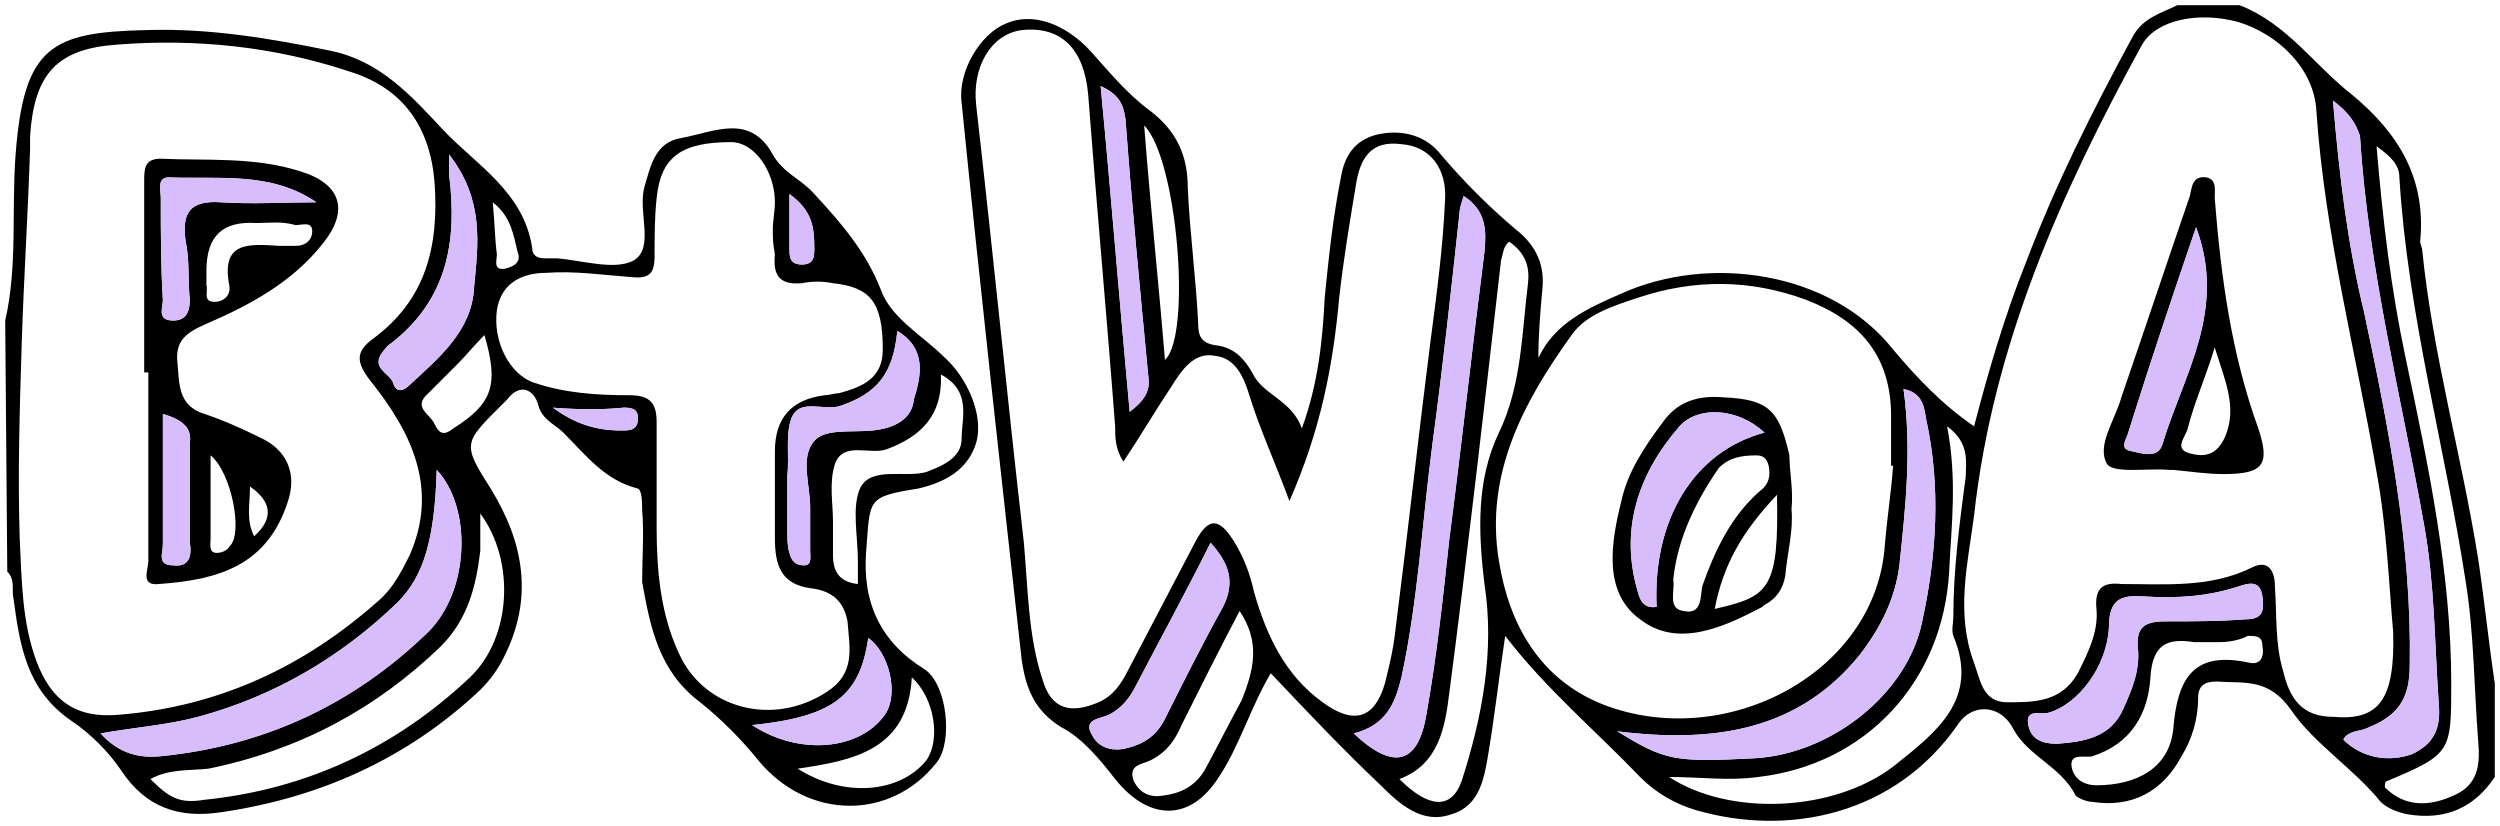 <?xml version="1.0" encoding="UTF-8"?>
<svg id="_图层_2" data-name="图层 2" xmlns="http://www.w3.org/2000/svg" viewBox="0 0 120.5 39.81">
  <defs>
    <style>
      .cls-1 {
        fill: #d7bdfb;
      }
    </style>
  </defs>
  <g id="_图层_2-2" data-name=" 图层 2">
    <g>
      <path d="M58.35,26.16c-1.2,2.4-2.4,4.59-3.6,6.89-.3,.6-.7,1.1-1.3,1.4-.4,.2-1.3,.2-.8,1,.3,.6,1,.8,1.7,.6,.8-.2,1.4-.6,1.8-1.4,.9-1.8,1.8-3.6,2.8-5.4,.6-1.2,.3-2.09-.6-3.09Zm61.9,6.79v4.5c-1,1.5-2.4,2.1-4.2,1.8-.5-.1-1-.3-1.3-.6-1.3-1.6-3.2-2.8-4.3-4.4s-2.3-1.3-3.6-1.4c-.6,0-.9,.2-.9,.8,0,1-.3,2-.8,2.8-.9,1.7-2.4,2.5-4.3,2.2-.3,0-.7-.2-.8-.3-.7-1.4-2.3-1.9-3-3.2-.6-1.2-2-1.3-2.7-.2-3,4.3-8.1,5.4-12.6,4.1-1-.3-1.9-.8-2.7-1.6-2.1-2.2-4.5-4.2-6.5-6.8-.3,2-.5,3.8-.8,5.6-.2,1.2-.4,2.6-1.8,3-1.4,.5-2.5-.5-3.4-1.4-1.8-1.7-3.5-3.5-5.3-5.4-1,1.7-1.5,3.5-2.5,5-1.4,2.2-3.4,2.1-5,.1-.7-.9-1.6-2-2.6-2.5-1.3-.8-1.7-1.9-1.9-3.2-1-9-2-17.9-2.9-26.9-.2-1.5,.9-3.3,2.1-3.8,1.3-.6,2.9,0,4.1,1.3,.9,1,1.8,2.1,2.9,2.9,1.3,1,1.8,2.2,1.8,3.7,.1,2.2,.4,4.4,.5,6.5,0,.6,.1,1,.9,1.1s1.3,.6,1.7,1.3c.5,1.1,1.9,1.3,2.4,2.7,.8-2.2,1-4.3,1.1-6.3,.2-2,.4-3.9,.8-5.9,.2-1.1,.8-1.8,1.9-2s2.2,.1,2.9,1c1.1,1.3,2.3,2.5,3.6,3.6,.9,.7,1.4,1.6,1.3,2.8-.1,1.1-.2,2.2-.2,3.4,.8-1.7,2.4-2.4,4-3.1,4.2-1.9,10.1-1.1,13.1,2.7,1.1,1.3,2.3,2.6,3.9,3.7,.7-2.7,1.5-5.4,2.5-7.9,1.4-3.7,3.2-7.3,5.1-10.8,.5-1,1.4-1.2,2.2-1.6h3c2.3,.9,3.6,2.9,5.4,4.3,2.3,1.9,3.6,4.1,3.3,7.1,0,.1,.1,.3,.1,.4,.5,5,1.9,9.9,2.7,14.9,.3,2,.5,4,.8,6Zm-2,5.4c1.2-.5,1.3-1.5,1.2-2.6-.2-2.6-.2-5.2-.6-7.7-1-6.5-2.8-12.9-3.2-19.5,0-.6-.4-1-1.1-1.5,.3,3.6,.7,6.9,1.4,10.2,1.1,5.2,2.2,10.4,2.2,15.7,0,3.3,0,3.4-3.1,4.7-.1,0-.1,.2-.1,.3,1,1,2.2,.9,3.3,.4Zm-2-2c1.1-.5,1.4-1.3,1.3-2.4-.2-2.9-.2-5.8-.7-8.6-1.1-6.2-2.7-12.4-3.1-18.8-.2-.6-.5-1.1-1.3-1.7,.3,3.6,.7,6.9,1.5,10.2,1.2,5.6,2.3,11.3,2.2,17,0,1.7-.6,2.5-2.2,3.1-.3,.1-.8,.1-1,.5,.9,.9,2.2,1.1,3.3,.7Zm-3.8-1.8c2.2,.2,3-.8,2.9-4.1-.2-2.2-.3-5-.8-7.7-1-5.8-2.5-11.5-2.9-17.4-.1-2-1.8-3.7-3.8-4.3-1.9-.5-3.9-.1-4.6,1.1-3.9,7.1-7.2,14.5-8.1,22.7-.3,2.3-.9,4.7,0,7.1,.3,.8,.4,1.9,1.6,1.9,1.3,0,2.6,0,3.4-1.4,.5-1,1-2,.9-3.1-.1-1,.3-1.3,1.2-1.2,2.1,0,4.3,.2,6.3-.8,.8-.4,1.1,.2,1.1,.9,.1,1.4,0,2.8,.4,4.1,.3,1.3,.9,2.2,2.4,2.2Zm-4.2-4.7c.8,0,.9-.4,.8-1.1s-.5-.7-1.1-.5c-1.5,.5-3,.6-4.6,.5-1.2-.1-1.7,.2-1.7,1.5-.1,1.9-1.5,3.7-2.9,4.1-.3,.1-1.1-.2-1,.5,.1,.8,.7,1,1.4,1,1.3-.1,2.6-.3,3.2-1.7,.4-.9,.8-1.8,.7-2.9-.1-1,.3-1.3,1.3-1.3,1.3,0,2.6,0,3.9-.1Zm.2,2.1c.5,.1,.7-.3,.6-.8,0-.5-.3-.5-.7-.5-.6,.3-1.2,.3-1.4,.3h-1.2c-1.3-.2-2,.1-2.1,1.7-.1,1.7-.9,3.2-2.8,3.8-.3,.1-1.1-.2-1,.5,.1,.6,.6,.9,1.2,.9,1.9,0,3.5-.8,3.7-2.7,.2-2.5,1-3.8,3.7-3.2Zm-13.7-9c0-.7,.2-1.6-.9-2.4,.5,2.6,.2,4.8,.1,7-.3,5.3-4,9.3-9.2,9.9-1.4,.2-2.8,0-4.3,0,2.9,1.9,7.9,1.7,10.8-.5,2-1.6,4.2-3.2,2.9-6.3-.1-.3,0-.6,0-.9,0-2.3,.3-4.5,.6-6.8Zm-2.1,7c.7-3.2,.9-6.5,.2-9.7-.1-.5-.1-1.3-1.1-1.5,.4,2.9,.1,5.7-.2,8.5-.2,1.6-.9,3-1.9,4.3-2.9,3.6-6.9,4.3-11.7,3.7,2.3,1.4,2.7,1.5,6.6,1.3,3.7-.2,7.4-3.1,8.1-6.6Zm-1.4-7.5h-.1v-2.4c0-2.9-1.5-4.6-4.1-5.6-2.7-1-5.4-1-8.1-.1-1.2,.4-2.5,.8-3.2,1.8-2.3,3.2-4.2,6.7-3.5,10.9,.5,3.1,2,5.7,5,6.9,5.9,2.3,13.2-1.5,13.6-7.7,.1-1.2,.3-2.5,.4-3.8Zm-17.6-8.8c.1-.9-.2-1.5-.9-2-.3,.2-.3,.6-.4,.9-.8,7-1.6,14-2.5,20.9-.2,1.6-.5,3.4-2.4,4.1,1.4,1.4,2.5,1.5,3,.1,1-3.1,1.6-6.3,1.1-9.5-.3-2.5-.4-5,.7-7.3s1.1-4.8,1.4-7.2Zm-2.1-1.5c.1-1,.1-2-1-2.7-.1,.3-.2,.6-.2,.8-.4,3.7-.8,7.4-1.3,11.1-.5,3.8-.7,7.6-1.5,11.3-.3,1.2-.7,2.3-2.3,2.7,1.9,1.8,3.1,1.5,3.5-.9,.5-2.8,.8-5.6,1.1-8.4,.6-4.6,1.1-9.2,1.7-13.9Zm-1.9-2.5c.1-1.5-.7-2.6-2.1-2.7-1.5-.2-2,.7-2.2,2-.3,1.8-.6,3.6-.8,5.4-.3,3.3-.9,6.4-2.4,9.8-.7-1.9-1.4-3.4-1.9-5-.3-1-.7-1.9-1.7-2-1-.2-1.6,.7-2.1,1.5-.8,1.2-1.5,2.4-2.3,3.6-.4-.6-.4-1.2-.4-1.7-.4-5.3-.9-10.7-1.3-16-.2-2.2-1.3-3.3-3.2-3.1-1.5,.2-2.4,1.8-2.2,3.6,.8,7,1.5,14.1,2.3,21.1,.2,2.2,.2,4.5,.9,6.6,.4,1.4,1.3,1.7,2.7,1.1,.7-.3,1.1-.9,1.4-1.5l3.3-6.3c.6-1.1,1.1-1.1,1.8,0,.5,.8,.8,1.6,1,2.5,.6,2.1,1.5,4,3.3,5.3,1.5,1.1,2.5,.8,3-.9,.2-.8,.4-1.6,.5-2.5,.6-4.7,1.1-9.3,1.7-14,.3-2.3,.6-4.5,.7-6.8Zm-9.8,24.1c.6-1.5,.9-2.8-.1-4.3-1,1.9-1.9,3.7-2.8,5.5-.3,.7-.7,1.3-1.5,1.7-.4,.2-1.1,.2-.8,1,.3,.6,.8,.8,1.4,.7,.8-.1,1.5-.4,2-1.2,.6-1.1,1.2-2.3,1.8-3.4Zm-3.7-16.4c1.3-1.2,.6-9.7-1-11.3,.3,3.9,.7,7.6,1,11.3Zm-1.7,2.5c.8-.6,1-1.1,.9-1.7-.4-4.2-.8-8.3-1.1-12.4-.1-.7-.3-1.2-1.2-1.6,.5,5.2,.9,10.3,1.4,15.7Z"/>
      <path class="cls-1" d="M117.55,33.95c.1,1.1-.2,1.9-1.3,2.4-1.1,.4-2.4,.2-3.3-.7,.2-.4,.7-.4,1-.5,1.6-.6,2.2-1.4,2.2-3.1,.1-5.7-1-11.4-2.2-17-.8-3.3-1.2-6.6-1.5-10.2,.8,.6,1.1,1.1,1.3,1.7,.4,6.4,2,12.6,3.1,18.8,.5,2.8,.5,5.7,.7,8.6Z"/>
      <path class="cls-1" d="M109.05,28.75c.1,.7,0,1.1-.8,1.1-1.3,.1-2.6,.1-3.9,.1-1,0-1.4,.3-1.3,1.3,.1,1.1-.3,2-.7,2.9-.6,1.4-1.9,1.6-3.2,1.7-.7,0-1.3-.2-1.4-1-.1-.7,.7-.4,1-.5,1.4-.4,2.8-2.2,2.9-4.1,0-1.3,.5-1.6,1.7-1.5,1.6,.1,3.1,0,4.6-.5,.6-.2,1-.2,1.1,.5Z"/>
      <path d="M108.85,20.65c.6,1.8,.2,2.2-1.7,2.2-.7,0-1.4-.1-2.4-.2h-.2c-1-.1-2.7,.2-3-.3-.5-.9,.4-2.1,.7-3.2,1.1-3.2,2.2-6.5,3.3-9.7,.1-.4,.1-1,.8-.9,.5,.1,.4,.6,.4,1,.3,3.8,.8,7.5,2.1,11.1Zm-1.6,.4c.6-1.4,0-2.7-.5-4.3-.5,1.6-1,2.7-1.3,3.9-.1,.4-.7,1,.1,1.2,.7,.2,1.3,.1,1.7-.8Zm-3,.3c1-3.3,3.1-6.4,1.6-10.4-1.2,3.5-2.3,6.8-3.3,10-.1,.3-.4,.7,.2,.8,.5,.1,1.3,.4,1.5-.4Z"/>
      <path class="cls-1" d="M105.85,10.95c1.5,4-.6,7.1-1.6,10.4-.2,.8-1,.5-1.5,.4-.6-.1-.3-.5-.2-.8,1-3.2,2.1-6.5,3.3-10Z"/>
      <path class="cls-1" d="M92.85,20.25c.7,3.2,.5,6.5-.2,9.7-.7,3.5-4.4,6.4-8.1,6.6-3.9,.2-4.3,.1-6.6-1.3,4.8,.6,8.8-.1,11.7-3.7,1-1.3,1.7-2.7,1.9-4.3,.3-2.8,.6-5.6,.2-8.5,1,.2,1,1,1.1,1.5Z"/>
      <path d="M86.25,21.95c0,.8,.2,1.7,.1,2.6,.1,1-.2,2.1-.3,3.2-.1,.6-.4,1.1-1,1.4l-.1,.1c-1.9,1-4.1,2-5.9,.6-1.8-1.3-1.4-3.7-.9-5.7,.3-1.4,1.1-2.6,2-3.8,.7-1,1.7-1.3,2.9-1.2,2.2,.1,2.7,.6,3.2,2.8Zm-3.6,7.4c2.6-.6,3.1-.9,3-5.5-1.7,1.8-2.6,3.4-3,5.5Zm2.2-5.7c.4-.3,.5-.7,.4-1.2-.1-.4-.3-.5-.6-.5-.7,0-1.3,.1-1.8,.6-1.1,1.6-2,3.4-2.2,5.4,.1,.5-.3,1.4,.5,1.5,.9,.2,.8-.7,.9-1.2,.6-1.7,1.4-3.4,2.8-4.6Zm.2-2.8c-1.3-1.2-3.2-1.3-4.1-.3-2,2.3-2.9,5-2,8,.1,.4,.3,.8,.9,.7-.2-4.2,1.8-7.5,5.2-8.4Z"/>
      <path class="cls-1" d="M80.95,20.55c.9-1,2.8-.9,4.1,.3-3.4,.9-5.4,4.2-5.2,8.4-.6,.1-.8-.3-.9-.7-.9-3,0-5.7,2-8Z"/>
      <path class="cls-1" d="M70.55,9.45c1.1,.7,1.1,1.7,1,2.7-.6,4.7-1.1,9.3-1.7,13.9-.3,2.8-.6,5.6-1.1,8.4-.4,2.4-1.6,2.7-3.5,.9,1.6-.4,2-1.5,2.3-2.7,.8-3.7,1-7.5,1.5-11.3,.5-3.7,.9-7.4,1.3-11.1,0-.2,.1-.5,.2-.8Z"/>
      <path class="cls-1" d="M58.35,26.16c.9,1,1.2,1.89,.6,3.09-1,1.8-1.9,3.6-2.8,5.4-.4,.8-1,1.2-1.8,1.4-.7,.2-1.4,0-1.7-.6-.5-.8,.4-.8,.8-1,.6-.3,1-.8,1.3-1.4,1.2-2.3,2.4-4.49,3.6-6.89Z"/>
      <path class="cls-1" d="M55.35,18.15c.1,.6-.1,1.1-.9,1.7-.5-5.4-.9-10.5-1.4-15.7,.9,.4,1.1,.9,1.2,1.6,.3,4.1,.7,8.2,1.1,12.4Z"/>
      <path d="M1.05,16.45c-.1,3.2-.2,6.3-.1,9.5,.1,2,.1,4,.8,5.9s1.9,2.8,4,2.6c4.8-.4,8.9-2.3,12.5-5.5,.7-.6,1.1-1.4,1.5-2.2,1.4-3.2,.1-5.9-1.9-8.4-.7-.9-.7-1.4,.1-2,2.6-1.9,3.2-4.5,3-7.5-.2-2.7-1.5-4.6-4.1-5.4-3.6-1.2-7.4-1.6-11.2-1.3-2.9,.2-4,1.4-4.2,4.4v.6c-.1,3.1-.3,6.2-.4,9.3Zm44.5,.8c1,.9,1.9,2.7,1.5,4.1-.4,1.3-1.5,1.9-2.8,2.2-2.5,.4-2.3,.5-2.5,3s.7,4.4,2.8,5.7c1.1,.7,1.4,3.5,.6,4.5-2.2,2.8-6.2,2.8-8.6-.1-.8-1-1.8-2-2.8-2.8-2-1.5-2.4-3.6-2.8-5.8,0-1.1,.1-2.3,0-3.5,0-.3,0-.9-.2-1-1.6-.4-2.5-1.6-3.6-2.7-.4-.4-1-.6-1.2-1.3-.2-.8-.9-1.1-1.5-.3l-.2,.2c-1.9,1.9-2,1.9-.6,4.1,1.6,2.6,2.1,5.3,.6,8.2-.3,.6-.7,1.1-1.1,1.5-3.5,3.3-7.7,5.2-12.5,5.9-2,.3-3.6-.2-4.8-2-.6-.9-1.5-1.8-2.4-2.4-2.2-1.5-2.5-3.7-2.8-5.9-.1-.4,.1-.9-.3-1.3l-.1-12.1c.6-2.6,.3-5.3,.5-8C1.15,2.25,2.45,1.55,7.05,1.45c3-.1,6,.4,8.9,1,2.4,.5,3.9,2.2,5.4,3.8,1.6,1.7,3.9,3,4.3,5.7,0,.4,.3,.5,.6,.5h.6c1.2,.1,2.8,.6,3.7,.1,1-.6,.2-2.3,.5-3.5,.3-1,.5-2.2,1.8-2.4,1.6-.3,3.3-1.2,4.4,.8,.5,.9,1.4,1.2,2,1.9,1.3,1.4,2.5,2.8,3.2,4.6,.5,1.4,2,2.2,3.1,3.3Zm.8,3.9c0-1,.5-2.3-1-3.1,.1,2-1,3-2.6,3.6-.8,.3-2.1-.4-2.5,.7-.3,.9-.1,1.9-.1,2.8v1.6c0,.8,.3,1.3,1.2,1.4v-1.1c0-1.2-.3-2.6,.1-3.5,.5-1.1,2.2-.5,3.2-.8,.8-.3,1.7-.7,1.7-1.6Zm-1.7,15.5c.7-1,.4-3-.7-4-.2,3.5-2.8,4-5.5,4.4,2.2,1.4,4.9,1.2,6.2-.4Zm-.6-17.4c.3-1,.7-2.4-.8-3.3-.2,2.1-1,3-2.7,3.6-.8,.3-2-.4-2.4,.6-.3,.8-.1,1.8-.2,2.8v2.7c0,.3,0,.7,.1,1,.1,.4,.3,.6,.7,.6s.3-.4,.3-.7v-2.1c0-1.1-.5-2.4,.2-3.2,.5-.6,1.8-.4,2.8-.5s1.9-.5,2-1.5Zm-1.4,15.2c.7-1,.2-3-.8-3.7-.4,2.8-1.7,3.8-5.6,4.2,2.3,1.5,5.2,1.2,6.4-.5Zm-.1-17.6c0-2.3-.6-3-2.4-3.2-.5-.1-1-.1-1.5,0-1.1,.1-1.4-.4-1.3-1.4-.1-.5-.1-.8-.1-1.2s.1-.9,.1-1.3c0-1.5-1-2.9-2.1-2.9-2.4,0-3.4,.7-3.6,2.7-.1,.9-.1,1.9-.1,2.8s-.3,1.1-1.2,1c-1.3-.1-2.7-.3-4-.2-1.2,0-2.2,.5-2.4,1.8-.2,1.5,.6,3.1,1.8,3.5,1.5,.5,3,.6,4.6,.6,1,0,1.3,.4,1.3,1.3v5.1c0,2.1,.2,4.2,1.1,6.1,1.2,2.6,4.5,3.5,7.1,1.8,1.4-.9,1.1-2.1,1-3.4-.2-1.1-.9-1.5-1.8-1.6-1.4-.2-1.7-1.1-1.7-2.4v-4.2c0-1.6,.8-2.5,2.4-2.7,.2,0,.5-.1,.7-.1,1.1-.3,2.1-.7,2.1-2.1Zm-3.3-4.9c0-1-.1-1.8-1.2-2.6v2.6c0,.4,0,.8,.6,.8s.6-.4,.6-.8Zm-8.5,8.2c0-.5-.4-.5-.7-.5-1,.1-2.1,.1-3.4,0,1.1,.8,2.1,1.1,3.3,1.1,.4,0,.8,0,.8-.6Zm-6.4-7.2c.4-.1,.8-.3,.6-.8-.2-.8-.3-1.7-1.2-2.4,.1,1,.1,1.8,.2,2.5,0,.3-.2,.8,.4,.7Zm-2.5,7.7c1.9-1.2,2.2-2.1,1.5-4.5-.5,.5-.9,1-1.3,1.4l-1.4,1.4c-.8,.7,.1,1,.3,1.5,.2,.4,.4,.6,.9,.2Zm.8,12c2-1.9,2.2-5.6,.5-7.9v1.8c-.2,1.7-.6,3.3-1.9,4.6-3.1,3-6.8,5-11.2,5.9-.9,.1-1.9,0-2.8,.5,.9,.9,1.4,1.2,2.6,1,4.9-.5,9.2-2.5,12.8-5.9Zm.2-18.8c.2-2.1,.5-4.2-1.2-6.4v1c.4,3.2-.1,6-2.8,8.1-.2,.1-.3,.3-.4,.4-.6,.8,.3,1,.5,1.5,.1,.4,.4,.5,.8,.1,1.4-1.3,3-2.6,3.1-4.7Zm-2.2,16.6c2-2,2.1-6,.4-7.8-.1,3.3-.6,5.1-1.9,6.4-2.7,2.6-5.9,4.5-9.6,5.5-1.5,.4-3,.5-4.7,.8,.9,1,1.9,1.2,2.9,1.1,5-.5,9.3-2.5,12.9-6Z"/>
      <path class="cls-1" d="M43.25,15.95c1.5,.9,1.1,2.3,.8,3.3-.1,1-1,1.4-2,1.5s-2.3-.1-2.8,.5c-.7,.8-.2,2.1-.2,3.2v2.1c0,.3,.1,.7-.3,.7s-.6-.2-.7-.6c-.1-.3-.1-.7-.1-1v-2.7c.1-1-.1-2,.2-2.8,.4-1,1.6-.3,2.4-.6,1.7-.6,2.5-1.5,2.7-3.6Z"/>
      <path class="cls-1" d="M41.85,30.75c1,.7,1.5,2.7,.8,3.7-1.2,1.7-4.1,2-6.4,.5,3.9-.4,5.2-1.4,5.6-4.2Z"/>
      <path class="cls-1" d="M38.05,9.35c1.1,.8,1.2,1.6,1.2,2.6,0,.4,0,.8-.6,.8s-.6-.4-.6-.8v-2.6Z"/>
      <path class="cls-1" d="M30.05,19.65c.3,0,.7,0,.7,.5,0,.6-.4,.6-.8,.6-1.2,0-2.2-.3-3.3-1.1,1.3,.1,2.4,.1,3.4,0Z"/>
      <path class="cls-1" d="M21.65,7.45c1.7,2.2,1.4,4.3,1.2,6.4-.1,2.1-1.7,3.4-3.1,4.7-.4,.4-.7,.3-.8-.1-.2-.5-1.1-.7-.5-1.5,.1-.1,.2-.3,.4-.4,2.7-2.1,3.2-4.9,2.8-8.1v-1Z"/>
      <path class="cls-1" d="M21.05,22.65c1.7,1.8,1.6,5.8-.4,7.8-3.6,3.5-7.9,5.5-12.9,6-1,.1-2-.1-2.9-1.1,1.7-.3,3.2-.4,4.7-.8,3.7-1,6.9-2.9,9.6-5.5,1.3-1.3,1.8-3.1,1.9-6.4Z"/>
      <path d="M14.45,8.25c2,.6,2.4,1.9,1.1,3.5-1.5,1.9-3.6,3-5.7,3.9-.9,.4-1.4,.8-1.3,1.8s0,2.1,1.3,2.5c.9,.3,1.8,.7,2.6,1.1,1.4,.6,1.9,1.8,1.4,3.2-1,3-3.3,3.7-6.2,3.9-.9,.1-.5-.7-.5-1.1v-9.1h-.2V8.75c0-.6,0-1.1,.8-1.1,2.2,.1,4.5-.1,6.7,.6Zm.6,2.9c0-.5-.5-.3-.8-.3-.7-.2-1.3-.1-1.9-.1-1.6-.1-2.4,.6-2.4,2.3v.7c.1,.3-.2,.8,.4,.8,.4,0,.8-.3,.7-.8-.4-2.1,.9-2,2.4-1.9h.8c.5,0,.8-.3,.8-.7Zm-4.4-1.4c1.5,.1,3.1,0,4.6,0-2.2-1.5-4.7-1.1-7.1-1.2-.6,0-.4,.6-.4,1,0,1.6,0,3.3,.1,4.9,0,.4-.3,1,.5,1,.6,0,.8-.4,.8-1-.1-.9,0-1.9-.2-2.8-.2-1.4,.2-2,1.7-1.9Zm1.6,16.1c1-.9,.8-1.7-.2-2.4,0,.9-.2,1.6,.2,2.4Zm-1.2,.5c.7-.6,.1-3.6-.9-4.4v4c0,.3-.1,.7,.3,.7,.2,0,.5-.1,.6-.3Zm-2.7,.9c.8,.1,.9-.5,.8-1.1v-4.8c.1-.7-.3-1.1-1.3-1.4v6.3c0,.4-.3,1,.5,1Z"/>
      <path class="cls-1" d="M15.25,9.75c-1.5,0-3.1,.1-4.6,0s-1.9,.5-1.7,1.9c.2,.9,.1,1.9,.2,2.8,0,.6-.2,1-.8,1-.8,0-.5-.6-.5-1-.1-1.6-.1-3.3-.1-4.9,0-.4-.2-1,.4-1,2.4,.1,4.9-.3,7.1,1.2Z"/>
      <path class="cls-1" d="M9.15,26.15c.1,.6,0,1.2-.8,1.1-.8,0-.5-.6-.5-1v-6.3c1,.3,1.4,.7,1.3,1.4v4.8Z"/>
    </g>
  </g>
</svg>